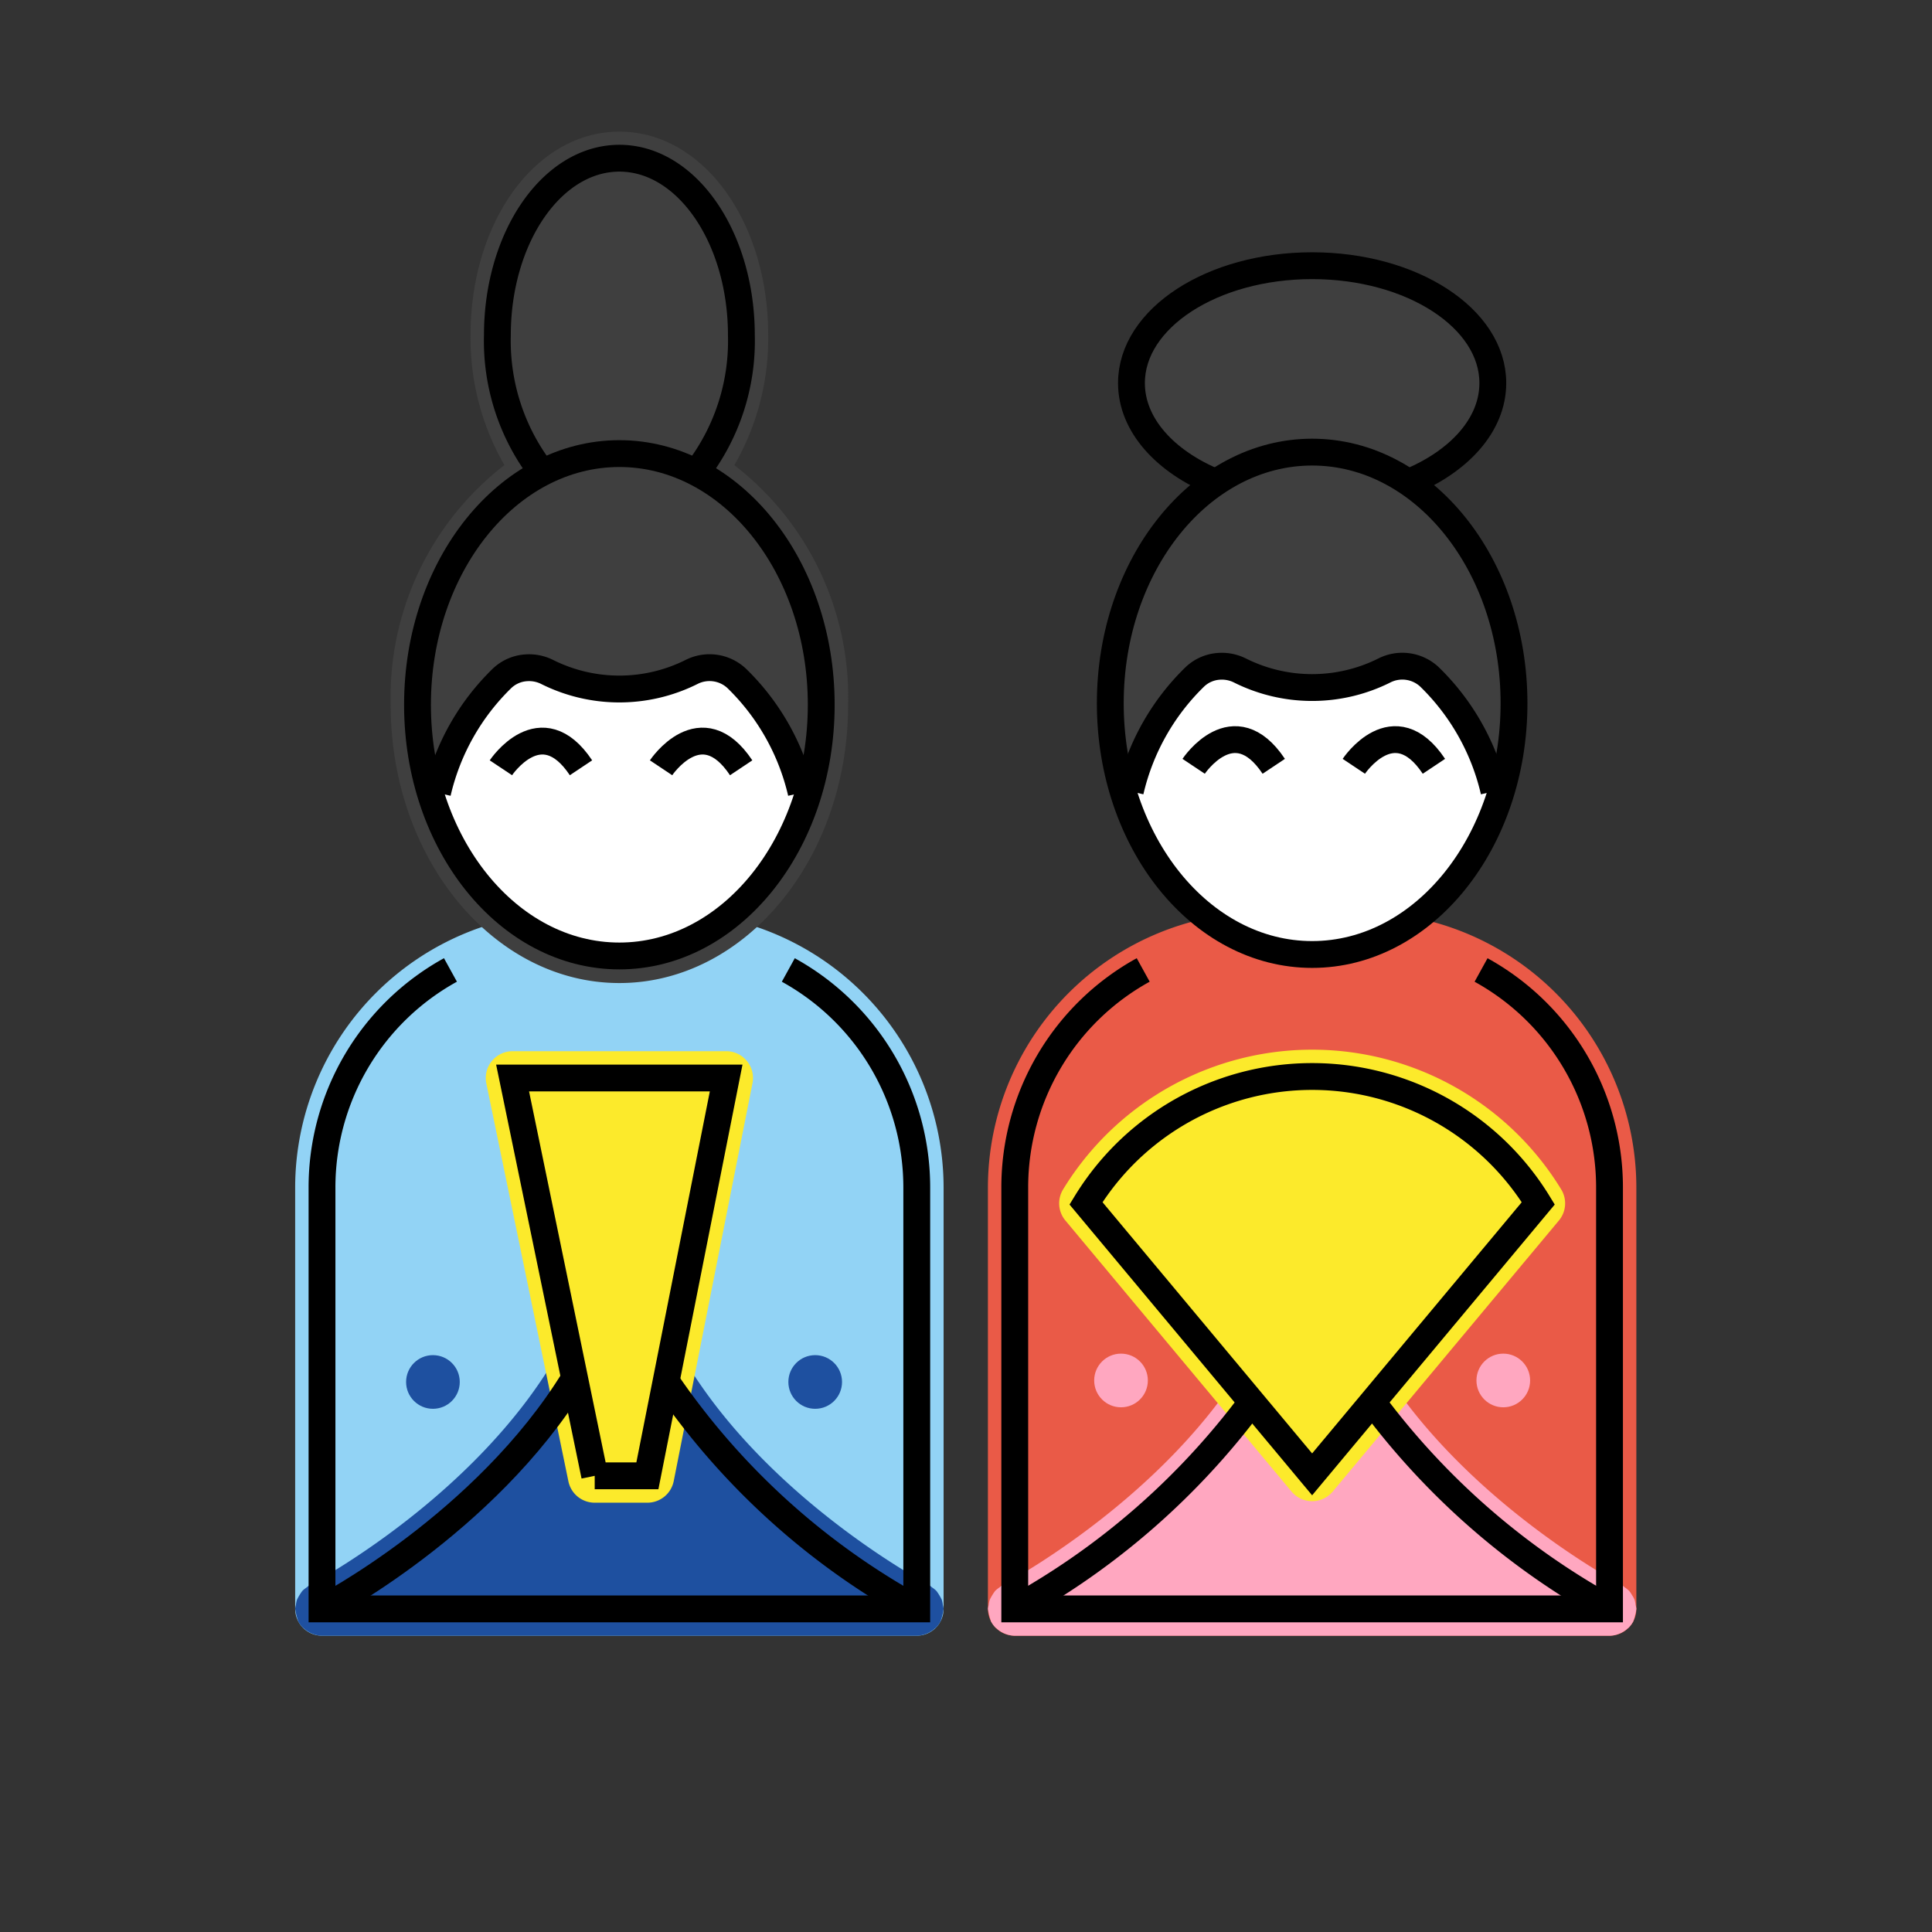 <svg id="emoji" viewBox="0 0 72 72" xmlns="http://www.w3.org/2000/svg" width="64" height="64">
  <rect x="0" y="0" width="72" height="72" fill="#333333" stroke="none"/>
  <g id="line-supplement">
    <circle cx="16.134" cy="51.502" r="1"/>
    <circle cx="30.38" cy="51.502" r="1"/>
    <circle cx="41.777" cy="51.446" r="1"/>
    <circle cx="56.023" cy="51.446" r="1"/>
  </g>
  <g id="color">
    <path fill="#92d3f5" d="M34.165,60.958H12a1,1,0,0,1-1-1V44.254A10.265,10.265,0,0,1,21.254,34h3.657A10.265,10.265,0,0,1,35.165,44.254V59.958A.999.999,0,0,1,34.165,60.958Z"/>
    <path fill="#ea5a47" d="M59.982,60.958H37.817a1,1,0,0,1-1-1V44.254A10.265,10.265,0,0,1,47.07,34h3.658A10.265,10.265,0,0,1,60.982,44.254V59.958A.999.999,0,0,1,59.982,60.958Z"/>
    <path fill="#3f3f3f" d="M27.367,17.334a9.479,9.479,0,0,0,1.262-4.832c0-4.259-2.437-7.596-5.546-7.596s-5.547,3.337-5.547,7.596a9.494,9.494,0,0,0,1.262,4.832,10.926,10.926,0,0,0-4.238,8.941c0,5.713,3.823,10.36,8.522,10.36s8.524-4.647,8.524-10.36A10.925,10.925,0,0,0,27.367,17.334Z"/>
    <path fill="#3f3f3f" d="M52.485,17.979h0c1.892-.773,3.148-2.142,3.148-3.702,0-2.416-3.015-4.374-6.733-4.374s-6.734,1.958-6.734,4.374c0,1.56,1.256,2.928,3.148,3.702a9.882,9.882,0,0,0-3.937,8.231c0,5.17,3.368,9.361,7.523,9.361S56.423,31.38,56.423,26.21A9.881,9.881,0,0,0,52.485,17.979Z"/>
    <path fill="#fff" d="M55.677,29.489V29.49a7.802,7.802,0,0,1-5.11,5.843l-.002.001A5.958,5.958,0,0,1,48.9,35.57c-3.212,0-5.922-2.567-6.777-6.081v-.001a8.676,8.676,0,0,1,2.413-4.272,1.439,1.439,0,0,1,.904-.386,1.505,1.505,0,0,1,.765.154,6.014,6.014,0,0,0,5.389,0,1.481,1.481,0,0,1,1.669.232A8.672,8.672,0,0,1,55.677,29.489Z"/>
    <path fill="#fff" d="M29.86,29.544v.001a7.802,7.802,0,0,1-5.11,5.843l-.002.001a5.958,5.958,0,0,1-1.665.237c-3.212,0-5.922-2.567-6.777-6.081v-.001a8.677,8.677,0,0,1,2.413-4.272,1.439,1.439,0,0,1,.904-.386,1.505,1.505,0,0,1,.765.154,6.014,6.014,0,0,0,5.389,0,1.481,1.481,0,0,1,1.669.232A8.672,8.672,0,0,1,29.86,29.544Z"/>
    <circle cx="16.134" cy="51.502" r="1" fill="#1e50a0"/>
    <circle cx="30.38" cy="51.502" r="1" fill="#1e50a0"/>
    <circle cx="41.777" cy="51.446" r="1" fill="#ffa7c0"/>
    <circle cx="56.023" cy="51.446" r="1" fill="#ffa7c0"/>
    <path fill="#1e50a0" d="M35.158,59.997c.001-.013.008-.025.008-.038a.98.98,0,0,0-.028-.141.992.992,0,0,0-.041-.201,2.048,2.048,0,0,0-.197-.325.984.984,0,0,0-.166-.134.947.947,0,0,0-.108-.087c-.086-.045-8.579-4.529-10.58-11.75a.909.909,0,0,0-.052-.102.974.974,0,0,0-.096-.188.942.942,0,0,0-.114-.134.954.954,0,0,0-.157-.133.978.978,0,0,0-.164-.083.957.957,0,0,0-.115-.058c-.025-.007-.05,0-.074-.005a1.412,1.412,0,0,0-.386,0c-.024.005-.048-.002-.073.005a.953.953,0,0,0-.112.057.979.979,0,0,0-.17.086,1.193,1.193,0,0,0-.269.267.982.982,0,0,0-.094.185.915.915,0,0,0-.052.103c-2.001,7.221-10.494,11.705-10.58,11.75a.939.939,0,0,0-.108.087.984.984,0,0,0-.166.134,2.024,2.024,0,0,0-.196.325,1.002,1.002,0,0,0-.041.201A.976.976,0,0,0,11,59.958c0,.014.007.025.008.038a2.476,2.476,0,0,0,.094.386c.005.011.004.024.01.036a.998.998,0,0,0,.174.238c.012.013.028.021.042.033a.99.99,0,0,0,.24.162.899.899,0,0,0,.088.038.997.997,0,0,0,.341.069l.002,0h22.166l.002,0a.994.994,0,0,0,.341-.069.96.96,0,0,0,.089-.038.988.988,0,0,0,.24-.162c.013-.012.029-.02.042-.033a.996.996,0,0,0,.174-.238c.006-.011.005-.024.01-.035a.991.991,0,0,0,.056-.195A.955.955,0,0,0,35.158,59.997Z"/>
    <path fill="#ffa7c0" d="M60.975,59.997c.001-.013.008-.025.008-.038a.967.967,0,0,0-.028-.141.992.992,0,0,0-.041-.201.954.954,0,0,0-.094-.173.97.97,0,0,0-.102-.152.988.988,0,0,0-.166-.134.947.947,0,0,0-.108-.087c-.086-.045-8.579-4.529-10.58-11.75a.892.892,0,0,0-.052-.102.979.979,0,0,0-.096-.188,1.198,1.198,0,0,0-.271-.266.975.975,0,0,0-.164-.083.957.957,0,0,0-.115-.058c-.025-.007-.05,0-.074-.005a1.412,1.412,0,0,0-.386,0c-.024.005-.048-.002-.073.005a.953.953,0,0,0-.112.057.979.979,0,0,0-.17.086,1.199,1.199,0,0,0-.269.267.975.975,0,0,0-.094.185.916.916,0,0,0-.052.103c-2.001,7.221-10.494,11.705-10.58,11.75a.948.948,0,0,0-.108.087.984.984,0,0,0-.166.134,2.024,2.024,0,0,0-.196.325,1.002,1.002,0,0,0-.041.201.976.976,0,0,0-.028.141c0,.014.007.025.008.038a2.476,2.476,0,0,0,.094.386c.005.011.004.024.01.036a.998.998,0,0,0,.174.238c.013.013.028.021.042.033a.99.99,0,0,0,.24.162.899.899,0,0,0,.088.038.997.997,0,0,0,.341.069l.002,0h22.166l.002,0a.994.994,0,0,0,.341-.069.96.96,0,0,0,.089-.038.986.986,0,0,0,.24-.162c.013-.012.029-.02.042-.033a.993.993,0,0,0,.174-.238c.006-.011.005-.024.01-.035a.998.998,0,0,0,.056-.195A.961.961,0,0,0,60.975,59.997Z"/>
    <path fill="#fcea2b" d="M24.126,56.001H22.162a1,1,0,0,1-.98-.798L18.124,40.377a1,1,0,0,1,.98-1.202h7.958a1,1,0,0,1,.981,1.194L25.108,55.195A1.001,1.001,0,0,1,24.126,56.001Z"/>
    <path fill="#fcea2b" d="M48.9,55.945a.999.999,0,0,1-.768-.359l-8.427-10.1a.999.999,0,0,1-.086-1.162A10.876,10.876,0,0,1,58.18,44.323a.998.998,0,0,1-.085,1.163l-8.428,10.1A.999.999,0,0,1,48.9,55.945Z"/>
  </g>
  <g id="line">
    <path fill="none" stroke="#000" strokeLinecap="round" strokeLinejoin="round" strokeWidth="2" d="M20.214,17.61a7.996,7.996,0,0,1-1.678-5.118c0-3.643,2.036-6.596,4.547-6.596s4.546,2.953,4.546,6.596A7.992,7.992,0,0,1,25.951,17.61"/>
    <ellipse cx="23.082" cy="26.265" rx="7.523" ry="9.361" fill="none" stroke="#000" strokeLinecap="round" strokeLinejoin="round" strokeWidth="2"/>
    <path fill="none" stroke="#000" strokeLinecap="round" strokeLinejoin="round" strokeWidth="2" d="M45.315,17.979h-.001c-1.892-.774-3.148-2.143-3.148-3.703,0-2.416,3.015-4.374,6.734-4.374s6.733,1.958,6.733,4.374c0,1.56-1.257,2.928-3.148,3.702"/>
    <ellipse cx="48.9" cy="26.21" rx="7.523" ry="9.361" fill="none" stroke="#000" strokeLinecap="round" strokeLinejoin="round" strokeWidth="2"/>
    <path fill="none" stroke="#000" strokeLinecap="round" strokeLinejoin="round" strokeWidth="2" d="M42.123,29.489a8.676,8.676,0,0,1,2.413-4.272,1.439,1.439,0,0,1,.904-.386,1.505,1.505,0,0,1,.765.154,6.014,6.014,0,0,0,5.389,0,1.481,1.481,0,0,1,1.669.232,8.672,8.672,0,0,1,2.414,4.272"/>
    <path fill="none" stroke="#000" strokeLinecap="round" strokeLinejoin="round" d="M50.453,28.558s1.492-2.239,2.985,0"/>
    <path fill="none" stroke="#000" strokeLinecap="round" strokeLinejoin="round" d="M44.484,28.558s1.492-2.239,2.985,0"/>
    <path fill="none" stroke="#000" strokeLinecap="round" strokeLinejoin="round" strokeWidth="2" d="M16.305,29.545v-.001a8.677,8.677,0,0,1,2.413-4.272,1.439,1.439,0,0,1,.904-.386,1.505,1.505,0,0,1,.765.154,6.014,6.014,0,0,0,5.389,0,1.481,1.481,0,0,1,1.669.232A8.672,8.672,0,0,1,29.86,29.544v.001"/>
    <path fill="none" stroke="#000" strokeLinecap="round" strokeLinejoin="round" d="M24.636,28.613s1.492-2.239,2.985,0"/>
    <path fill="none" stroke="#000" strokeLinecap="round" strokeLinejoin="round" d="M18.667,28.613s1.492-2.239,2.985,0"/>
    <path fill="none" stroke="#000" strokeLinecap="round" strokeLinejoin="round" strokeWidth="2" d="M29.378,36.148a9.252,9.252,0,0,1,4.787,8.107V59.958H12V44.254a9.252,9.252,0,0,1,4.787-8.107"/>
    <path fill="none" stroke="#000" strokeLinecap="round" strokeLinejoin="round" strokeWidth="2" d="M55.195,36.148a9.252,9.252,0,0,1,4.787,8.107V59.958H37.817V44.254a9.252,9.252,0,0,1,4.787-8.107"/>
    <polyline fill="none" stroke="#000" strokeLinecap="round" strokeLinejoin="round" strokeWidth="2" points="22.163 55 19.103 40.174 27.062 40.174 24.126 55 22.163 55"/>
    <path fill="none" stroke="#000" strokeLinecap="round" strokeLinejoin="round" strokeWidth="2" d="M57.327,44.845a9.876,9.876,0,0,0-16.855,0l8.427,10.1Z"/>
    <path fill="none" stroke="#000" strokeLinecap="round" strokeLinejoin="round" strokeWidth="2" d="M12,59.958s6.078-3.147,9.413-8.594"/>
    <path fill="none" stroke="#000" strokeLinecap="round" strokeLinejoin="round" strokeWidth="2" d="M34.165,59.958a27.068,27.068,0,0,1-9.342-8.479"/>
    <path fill="none" stroke="#000" strokeLinecap="round" strokeLinejoin="round" strokeWidth="2" d="M37.817,59.958a27.626,27.626,0,0,0,8.834-7.709"/>
    <path fill="none" stroke="#000" strokeLinecap="round" strokeLinejoin="round" strokeWidth="2" d="M59.983,59.958a27.626,27.626,0,0,1-8.834-7.709"/>
  </g>
</svg>

